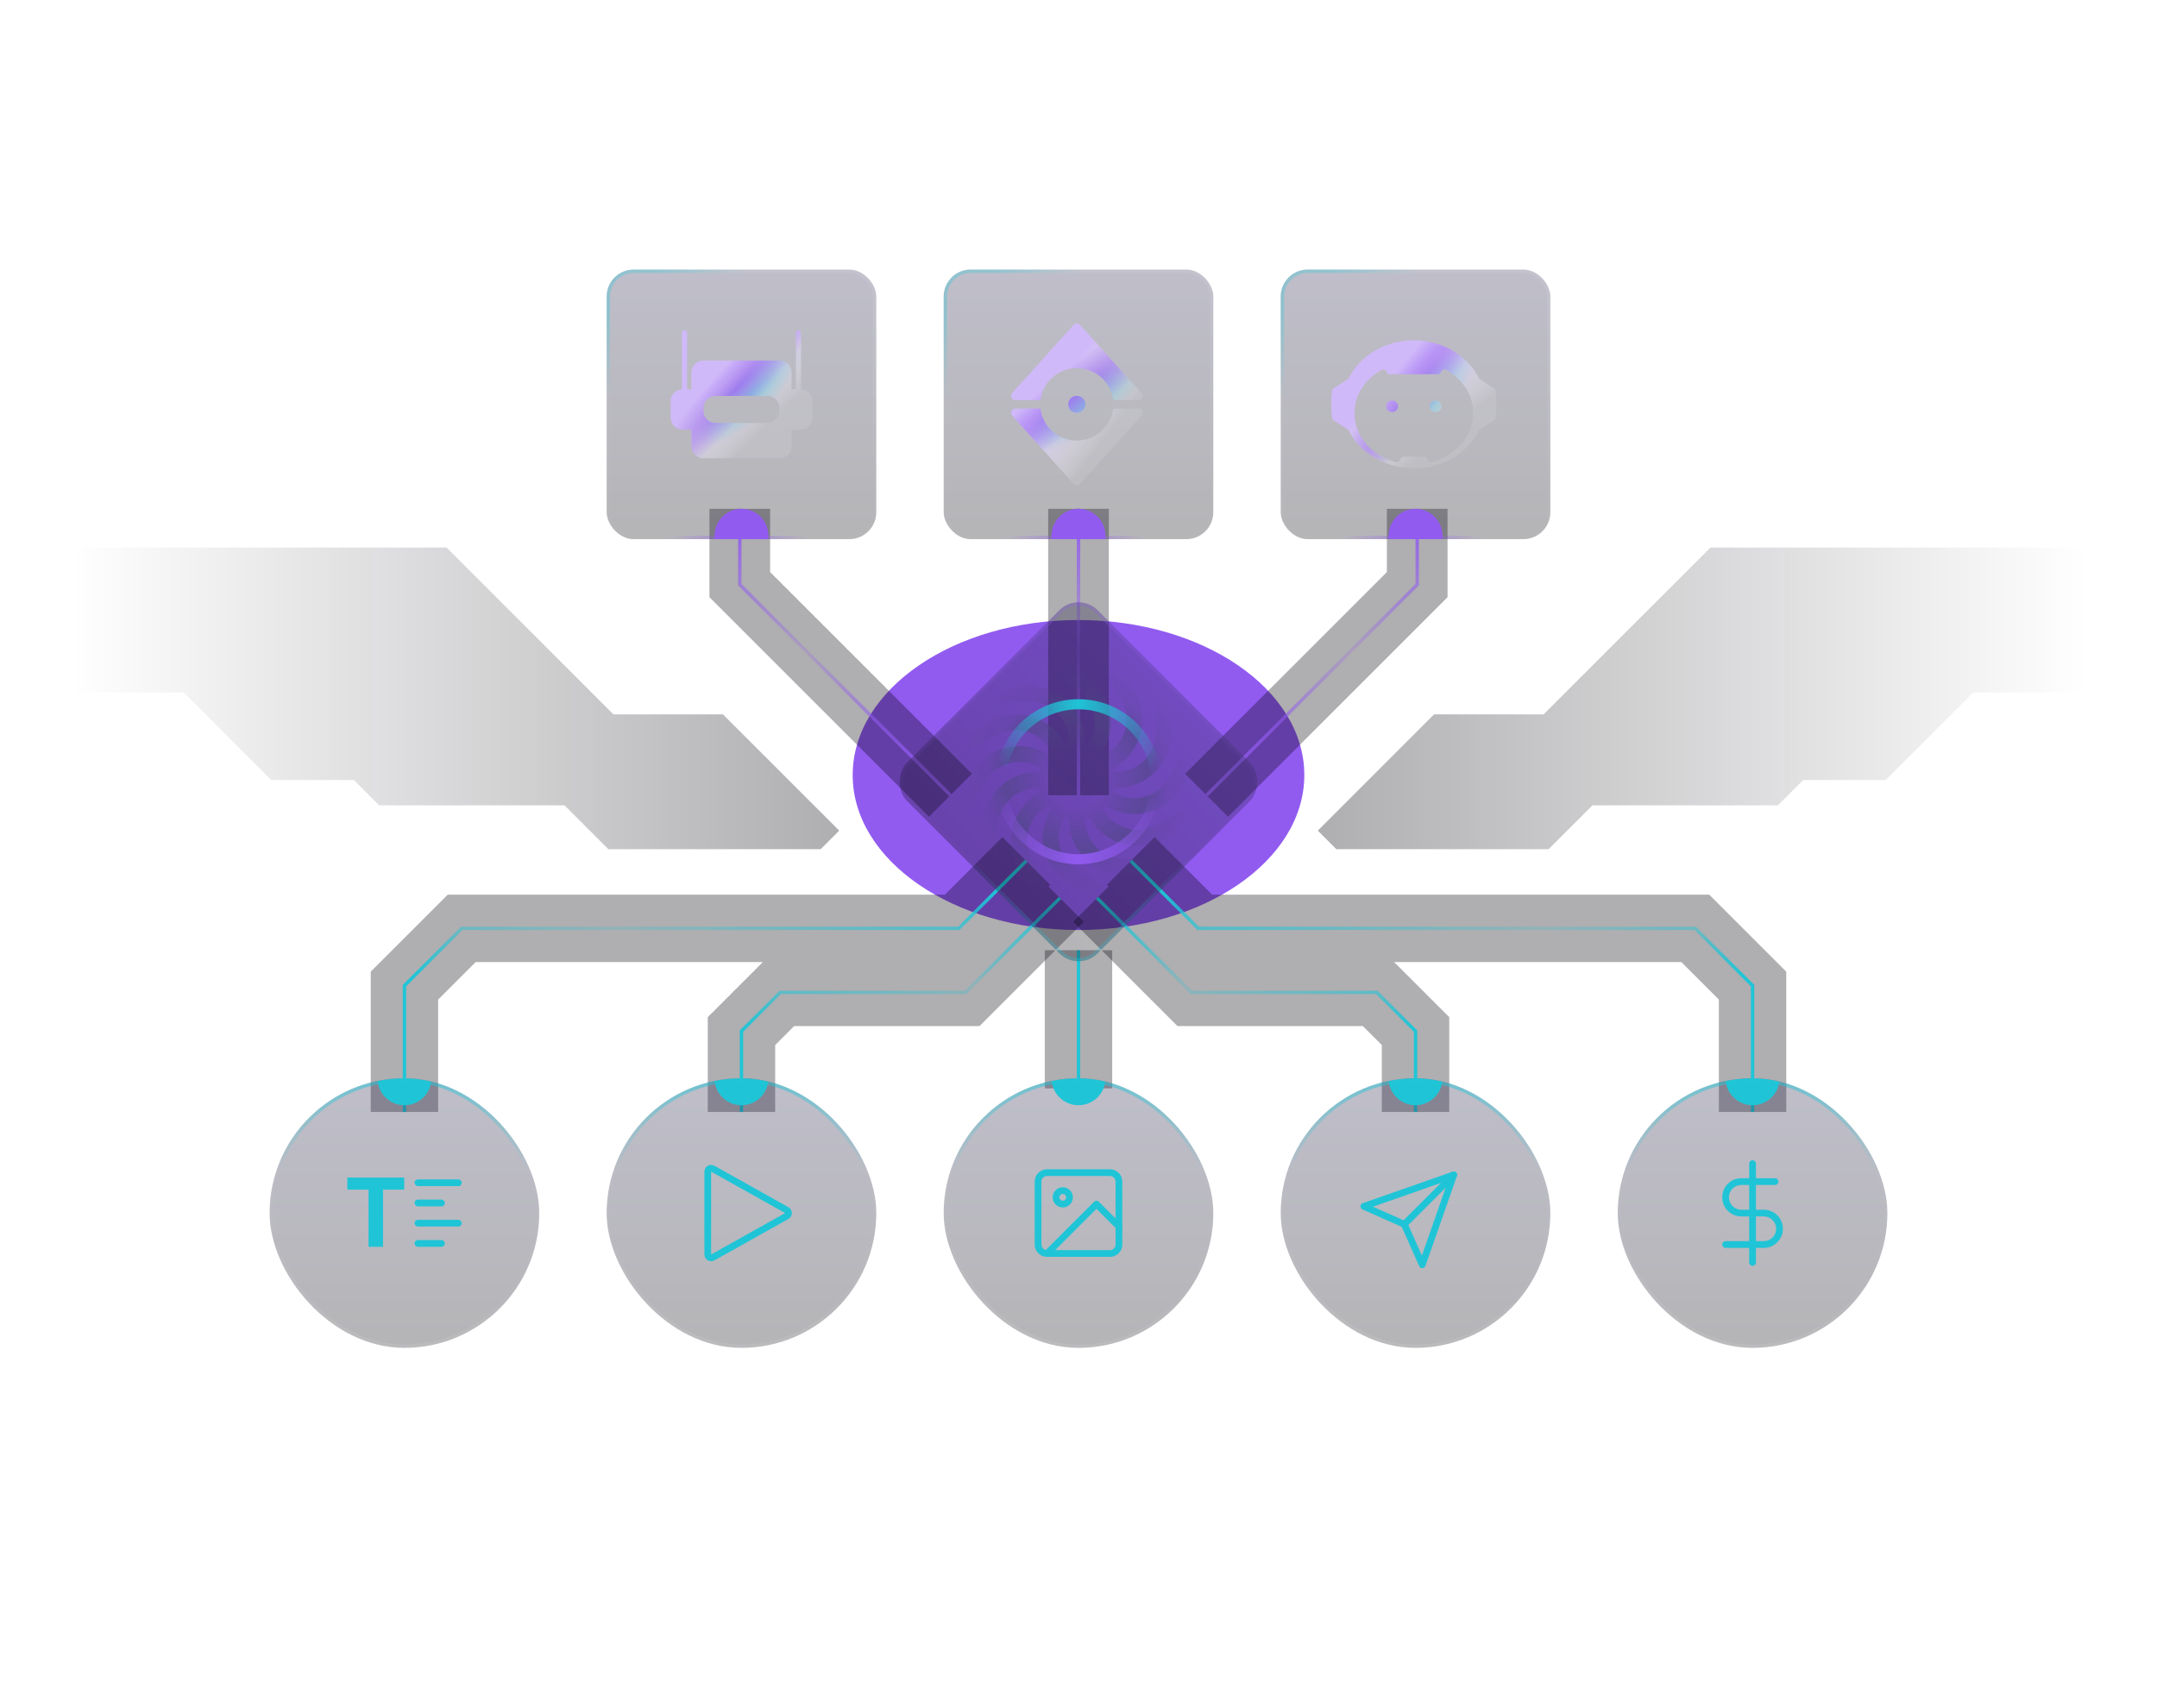 <svg width="640" height="507" viewBox="0 0 640 507" fill="none" xmlns="http://www.w3.org/2000/svg">
<g filter="url(#filter0_f_0_1)">
<ellipse cx="320" cy="230" rx="67" ry="46" fill="#915BF0"/>
</g>
<path d="M320 282V323" stroke="#04030C" stroke-opacity="0.32" stroke-width="20"/>
<path d="M304.499 255.5L284.499 275.5H137L120 292.5V330M314.499 266.5L286.5 294.499H231.5L220 305.999V330" stroke="#04030C" stroke-opacity="0.32" stroke-width="20"/>
<path d="M335.501 255.5L355.501 275.5H503L520 292.5V330M325.501 266.5L353.5 294.499H408.5L420 305.999V330" stroke="#04030C" stroke-opacity="0.32" stroke-width="20"/>
<path d="M219.5 151V173.5L282 236M420.5 151V173.5L358 236M320 151V236" stroke="#04030C" stroke-opacity="0.32" stroke-width="18"/>
<path d="M320 282V323" stroke="#1FC5D6"/>
<path d="M335.501 255.5L355.501 275.5H503L520 292.5V330M325.501 266.5L353.5 294.499H408.5L420 305.999V330" stroke="url(#paint0_linear_0_1)"/>
<path d="M304.499 255.5L284.499 275.5H137L120 292.5V330M314.499 266.5L286.5 294.499H231.5L220 305.999V330" stroke="url(#paint1_linear_0_1)"/>
<path d="M219.5 151V173.5L282 236M420.5 151V173.5L358 236M320 151V236" stroke="url(#paint2_linear_0_1)"/>
<g filter="url(#filter1_b_0_1)">
<g clip-path="url(#clip0_0_1)">
<rect x="180" y="80" width="80" height="80" rx="8" fill="url(#paint3_linear_0_1)" fill-opacity="0.3"/>
<g filter="url(#filter2_f_0_1)">
<circle cx="220" cy="159" r="8" fill="#915BF0"/>
</g>
<path fill-rule="evenodd" clip-rule="evenodd" d="M203.866 98.75C203.866 98.336 203.522 98 203.098 98C202.673 98 202.329 98.336 202.329 98.75V115.509C200.469 115.637 199 117.151 199 119V124C199 125.933 200.605 127.5 202.585 127.5H205.146V132.5C205.146 134.433 206.752 136 208.732 136H231.268C233.248 136 234.854 134.433 234.854 132.5V127.5H237.415C239.395 127.5 241 125.933 241 124V119C241 117.151 239.531 115.637 237.671 115.509V98.75C237.671 98.336 237.327 98 236.902 98C236.478 98 236.134 98.336 236.134 98.75V115.5H234.854V110.5C234.854 108.567 233.248 107 231.268 107H208.732C206.752 107 205.146 108.567 205.146 110.5V115.5H203.866V98.75ZM212.317 117.5C210.337 117.5 208.732 119.067 208.732 121V122C208.732 123.933 210.337 125.5 212.317 125.5H227.683C229.663 125.5 231.268 123.933 231.268 122V121C231.268 119.067 229.663 117.5 227.683 117.5H212.317Z" fill="url(#paint4_linear_0_1)"/>
<path fill-rule="evenodd" clip-rule="evenodd" d="M203.866 98.75C203.866 98.336 203.522 98 203.098 98C202.673 98 202.329 98.336 202.329 98.75V115.509C200.469 115.637 199 117.151 199 119V124C199 125.933 200.605 127.5 202.585 127.5H205.146V132.5C205.146 134.433 206.752 136 208.732 136H231.268C233.248 136 234.854 134.433 234.854 132.5V127.5H237.415C239.395 127.5 241 125.933 241 124V119C241 117.151 239.531 115.637 237.671 115.509V98.75C237.671 98.336 237.327 98 236.902 98C236.478 98 236.134 98.336 236.134 98.75V115.5H234.854V110.5C234.854 108.567 233.248 107 231.268 107H208.732C206.752 107 205.146 108.567 205.146 110.5V115.5H203.866V98.75ZM212.317 117.5C210.337 117.5 208.732 119.067 208.732 121V122C208.732 123.933 210.337 125.5 212.317 125.5H227.683C229.663 125.5 231.268 123.933 231.268 122V121C231.268 119.067 229.663 117.5 227.683 117.5H212.317Z" fill="url(#paint5_radial_0_1)" fill-opacity="0.4"/>
<path fill-rule="evenodd" clip-rule="evenodd" d="M203.866 98.75C203.866 98.336 203.522 98 203.098 98C202.673 98 202.329 98.336 202.329 98.75V115.509C200.469 115.637 199 117.151 199 119V124C199 125.933 200.605 127.5 202.585 127.5H205.146V132.5C205.146 134.433 206.752 136 208.732 136H231.268C233.248 136 234.854 134.433 234.854 132.5V127.5H237.415C239.395 127.5 241 125.933 241 124V119C241 117.151 239.531 115.637 237.671 115.509V98.75C237.671 98.336 237.327 98 236.902 98C236.478 98 236.134 98.336 236.134 98.75V115.5H234.854V110.5C234.854 108.567 233.248 107 231.268 107H208.732C206.752 107 205.146 108.567 205.146 110.5V115.5H203.866V98.75ZM212.317 117.5C210.337 117.5 208.732 119.067 208.732 121V122C208.732 123.933 210.337 125.5 212.317 125.5H227.683C229.663 125.5 231.268 123.933 231.268 122V121C231.268 119.067 229.663 117.5 227.683 117.5H212.317Z" fill="url(#paint6_radial_0_1)" fill-opacity="0.7"/>
</g>
<rect x="180.5" y="80.5" width="79" height="79" rx="7.5" stroke="url(#paint7_linear_0_1)" stroke-opacity="0.08"/>
<rect x="180.5" y="80.5" width="79" height="79" rx="7.5" stroke="url(#paint8_linear_0_1)" stroke-opacity="0.3"/>
<rect x="180.5" y="80.5" width="79" height="79" rx="7.5" stroke="url(#paint9_radial_0_1)" stroke-opacity="0.5"/>
</g>
<g filter="url(#filter3_b_0_1)">
<g clip-path="url(#clip1_0_1)">
<rect x="80" y="320" width="80" height="80" rx="40" fill="url(#paint10_linear_0_1)" fill-opacity="0.3"/>
<g filter="url(#filter4_f_0_1)">
<circle cx="120" cy="320" r="8" fill="#1FC5D6"/>
</g>
<path d="M103.065 353.036V349.455H119.939V353.036H113.649V370H109.355V353.036H103.065Z" fill="#1FC5D6"/>
<rect x="123" y="350" width="14" height="2" rx="1" fill="#1FC5D6"/>
<rect x="123" y="362" width="14" height="2" rx="1" fill="#1FC5D6"/>
<rect x="123" y="356" width="9" height="2" rx="1" fill="#1FC5D6"/>
<rect x="123" y="368" width="9" height="2" rx="1" fill="#1FC5D6"/>
</g>
<rect x="80.5" y="320.5" width="79" height="79" rx="39.5" stroke="url(#paint11_linear_0_1)" stroke-opacity="0.08"/>
<rect x="80.5" y="320.5" width="79" height="79" rx="39.5" stroke="url(#paint12_linear_0_1)" stroke-opacity="0.52"/>
</g>
<g filter="url(#filter5_b_0_1)">
<g clip-path="url(#clip2_0_1)">
<rect x="180" y="320" width="80" height="80" rx="40" fill="url(#paint13_linear_0_1)" fill-opacity="0.3"/>
<g filter="url(#filter6_f_0_1)">
<circle cx="220" cy="320" r="8" fill="#1FC5D6"/>
</g>
<path d="M233.442 359.127L211.489 346.834C210.822 346.46 210 346.942 210 347.706V372.294C210 373.058 210.822 373.54 211.489 373.166L233.442 360.873C234.124 360.491 234.124 359.509 233.442 359.127Z" stroke="#1FC5D6" stroke-width="2"/>
</g>
<rect x="180.5" y="320.5" width="79" height="79" rx="39.5" stroke="url(#paint14_linear_0_1)" stroke-opacity="0.08"/>
<rect x="180.5" y="320.5" width="79" height="79" rx="39.5" stroke="url(#paint15_linear_0_1)" stroke-opacity="0.52"/>
</g>
<g filter="url(#filter7_b_0_1)">
<g clip-path="url(#clip3_0_1)">
<rect x="280" y="320" width="80" height="80" rx="40" fill="url(#paint16_linear_0_1)" fill-opacity="0.3"/>
<g filter="url(#filter8_f_0_1)">
<circle cx="320" cy="320" r="8" fill="#1FC5D6"/>
</g>
<path d="M329.333 348H310.667C309.194 348 308 349.194 308 350.667V369.333C308 370.806 309.194 372 310.667 372H329.333C330.806 372 332 370.806 332 369.333V350.667C332 349.194 330.806 348 329.333 348Z" stroke="#1FC5D6" stroke-width="2" stroke-linecap="round" stroke-linejoin="round"/>
<path d="M315.333 357.333C316.438 357.333 317.333 356.438 317.333 355.333C317.333 354.229 316.438 353.333 315.333 353.333C314.229 353.333 313.333 354.229 313.333 355.333C313.333 356.438 314.229 357.333 315.333 357.333Z" stroke="#1FC5D6" stroke-width="2" stroke-linecap="round" stroke-linejoin="round"/>
<path d="M332 364L325.333 357.333L310.667 372" stroke="#1FC5D6" stroke-width="2" stroke-linecap="round" stroke-linejoin="round"/>
</g>
<rect x="280.5" y="320.5" width="79" height="79" rx="39.5" stroke="url(#paint17_linear_0_1)" stroke-opacity="0.08"/>
<rect x="280.5" y="320.5" width="79" height="79" rx="39.5" stroke="url(#paint18_linear_0_1)" stroke-opacity="0.52"/>
</g>
<g filter="url(#filter9_b_0_1)">
<g clip-path="url(#clip4_0_1)">
<rect x="380" y="320" width="80" height="80" rx="40" fill="url(#paint19_linear_0_1)" fill-opacity="0.3"/>
<g filter="url(#filter10_f_0_1)">
<circle cx="420" cy="320" r="8" fill="#1FC5D6"/>
</g>
<path d="M431.333 348.667L416.667 363.333" stroke="#1FC5D6" stroke-width="2" stroke-linecap="round" stroke-linejoin="round"/>
<path d="M431.333 348.667L422 375.333L416.667 363.333L404.667 358L431.333 348.667Z" stroke="#1FC5D6" stroke-width="2" stroke-linecap="round" stroke-linejoin="round"/>
</g>
<rect x="380.5" y="320.5" width="79" height="79" rx="39.5" stroke="url(#paint20_linear_0_1)" stroke-opacity="0.08"/>
<rect x="380.5" y="320.5" width="79" height="79" rx="39.5" stroke="url(#paint21_linear_0_1)" stroke-opacity="0.52"/>
</g>
<g filter="url(#filter11_b_0_1)">
<g clip-path="url(#clip5_0_1)">
<rect x="480" y="320" width="80" height="80" rx="40" fill="url(#paint22_linear_0_1)" fill-opacity="0.3"/>
<g filter="url(#filter12_f_0_1)">
<circle cx="520" cy="320" r="8" fill="#1FC5D6"/>
</g>
<path d="M520 345.333V374.667" stroke="#1FC5D6" stroke-width="2" stroke-linecap="round" stroke-linejoin="round"/>
<path d="M526.667 350.667H516.667C515.429 350.667 514.242 351.158 513.367 352.034C512.492 352.909 512 354.096 512 355.333C512 356.571 512.492 357.758 513.367 358.633C514.242 359.508 515.429 360 516.667 360H523.333C524.571 360 525.758 360.492 526.633 361.367C527.508 362.242 528 363.429 528 364.667C528 365.904 527.508 367.091 526.633 367.967C525.758 368.842 524.571 369.333 523.333 369.333H512" stroke="#1FC5D6" stroke-width="2" stroke-linecap="round" stroke-linejoin="round"/>
</g>
<rect x="480.5" y="320.5" width="79" height="79" rx="39.5" stroke="url(#paint23_linear_0_1)" stroke-opacity="0.08"/>
<rect x="480.5" y="320.5" width="79" height="79" rx="39.5" stroke="url(#paint24_linear_0_1)" stroke-opacity="0.52"/>
</g>
<g filter="url(#filter13_b_0_1)">
<g clip-path="url(#clip6_0_1)">
<rect x="280" y="80" width="80" height="80" rx="8" fill="url(#paint25_linear_0_1)" fill-opacity="0.3"/>
<g filter="url(#filter14_f_0_1)">
<circle cx="320" cy="159" r="8" fill="#915BF0"/>
</g>
<path d="M318.547 96.422C319.055 95.859 319.945 95.859 320.453 96.422L338.674 116.633C339.408 117.447 338.823 118.737 337.721 118.737H330.28C329.648 113.402 325.062 109.262 319.5 109.262C313.937 109.262 309.351 113.402 308.719 118.737H301.279C300.177 118.737 299.592 117.447 300.326 116.633L318.547 96.422Z" fill="url(#paint26_linear_0_1)"/>
<path d="M318.547 96.422C319.055 95.859 319.945 95.859 320.453 96.422L338.674 116.633C339.408 117.447 338.823 118.737 337.721 118.737H330.28C329.648 113.402 325.062 109.262 319.5 109.262C313.937 109.262 309.351 113.402 308.719 118.737H301.279C300.177 118.737 299.592 117.447 300.326 116.633L318.547 96.422Z" fill="url(#paint27_radial_0_1)" fill-opacity="0.4"/>
<path d="M318.547 96.422C319.055 95.859 319.945 95.859 320.453 96.422L338.674 116.633C339.408 117.447 338.823 118.737 337.721 118.737H330.28C329.648 113.402 325.062 109.262 319.5 109.262C313.937 109.262 309.351 113.402 308.719 118.737H301.279C300.177 118.737 299.592 117.447 300.326 116.633L318.547 96.422Z" fill="url(#paint28_radial_0_1)" fill-opacity="0.7"/>
<path d="M319.5 130.738C313.937 130.738 309.351 126.599 308.719 121.263H301.279C300.177 121.263 299.592 122.553 300.326 123.367L318.547 143.578C319.055 144.141 319.945 144.141 320.453 143.578L338.674 123.367C339.408 122.553 338.823 121.263 337.721 121.263H330.28C329.648 126.599 325.062 130.738 319.5 130.738Z" fill="url(#paint29_linear_0_1)"/>
<path d="M319.5 130.738C313.937 130.738 309.351 126.599 308.719 121.263H301.279C300.177 121.263 299.592 122.553 300.326 123.367L318.547 143.578C319.055 144.141 319.945 144.141 320.453 143.578L338.674 123.367C339.408 122.553 338.823 121.263 337.721 121.263H330.28C329.648 126.599 325.062 130.738 319.5 130.738Z" fill="url(#paint30_radial_0_1)" fill-opacity="0.4"/>
<path d="M319.5 130.738C313.937 130.738 309.351 126.599 308.719 121.263H301.279C300.177 121.263 299.592 122.553 300.326 123.367L318.547 143.578C319.055 144.141 319.945 144.141 320.453 143.578L338.674 123.367C339.408 122.553 338.823 121.263 337.721 121.263H330.28C329.648 126.599 325.062 130.738 319.5 130.738Z" fill="url(#paint31_radial_0_1)" fill-opacity="0.7"/>
<path d="M319.5 122.527C320.91 122.527 322.054 121.396 322.054 120C322.054 118.605 320.91 117.473 319.5 117.473C318.089 117.473 316.946 118.605 316.946 120C316.946 121.396 318.089 122.527 319.5 122.527Z" fill="url(#paint32_linear_0_1)"/>
<path d="M319.5 122.527C320.91 122.527 322.054 121.396 322.054 120C322.054 118.605 320.91 117.473 319.5 117.473C318.089 117.473 316.946 118.605 316.946 120C316.946 121.396 318.089 122.527 319.5 122.527Z" fill="url(#paint33_radial_0_1)" fill-opacity="0.4"/>
<path d="M319.5 122.527C320.91 122.527 322.054 121.396 322.054 120C322.054 118.605 320.91 117.473 319.5 117.473C318.089 117.473 316.946 118.605 316.946 120C316.946 121.396 318.089 122.527 319.5 122.527Z" fill="url(#paint34_radial_0_1)" fill-opacity="0.7"/>
</g>
<rect x="280.5" y="80.5" width="79" height="79" rx="7.5" stroke="url(#paint35_linear_0_1)" stroke-opacity="0.08"/>
<rect x="280.5" y="80.5" width="79" height="79" rx="7.5" stroke="url(#paint36_linear_0_1)" stroke-opacity="0.3"/>
<rect x="280.5" y="80.5" width="79" height="79" rx="7.5" stroke="url(#paint37_radial_0_1)" stroke-opacity="0.5"/>
</g>
<g filter="url(#filter15_b_0_1)">
<g clip-path="url(#clip7_0_1)">
<rect x="320" y="175.431" width="80" height="80" rx="8" transform="rotate(45 320 175.431)" fill="url(#paint38_linear_0_1)" fill-opacity="0.3"/>
<path d="M308.907 198.382C307.785 197.733 307.4 196.297 308.048 195.174C308.696 194.051 310.132 193.667 311.255 194.315L321.341 200.138C329.202 204.676 331.895 214.728 327.356 222.588C326.961 223.273 327.727 224.039 328.411 223.644C334.026 220.402 335.95 213.223 332.708 207.608L326.885 197.523C326.237 196.4 326.622 194.964 327.745 194.315C328.868 193.667 330.303 194.052 330.952 195.175L336.775 205.26C341.313 213.121 338.62 223.172 330.759 227.711C330.075 228.106 330.355 229.152 331.146 229.152C337.629 229.152 342.885 223.896 342.885 217.413L342.885 205.767C342.885 204.471 343.936 203.419 345.233 203.419C346.53 203.419 347.581 204.471 347.581 205.767L347.581 217.413C347.581 226.49 340.222 233.848 331.146 233.848C330.355 233.848 330.075 234.894 330.759 235.29C336.374 238.531 343.554 236.607 346.795 230.993L352.618 220.907C353.267 219.784 354.703 219.4 355.826 220.048C356.948 220.696 357.333 222.132 356.685 223.255L350.862 233.341C346.324 241.201 336.272 243.895 328.411 239.356C327.727 238.961 326.961 239.727 327.356 240.412C330.598 246.026 337.778 247.95 343.392 244.708L353.478 238.886C354.601 238.237 356.037 238.622 356.685 239.745C357.333 240.868 356.949 242.304 355.826 242.952L345.74 248.775C337.879 253.313 327.828 250.62 323.29 242.759C322.895 242.075 321.848 242.355 321.848 243.146C321.848 249.629 327.104 254.885 333.588 254.885H345.233C346.53 254.885 347.581 255.936 347.581 257.233C347.581 258.529 346.53 259.58 345.233 259.58H333.588C324.511 259.58 317.153 252.222 317.153 243.146C317.153 242.355 316.106 242.074 315.711 242.759C312.469 248.374 314.393 255.554 320.008 258.795L330.093 264.618C331.216 265.266 331.601 266.702 330.952 267.825C330.304 268.948 328.868 269.333 327.745 268.685L317.66 262.862C309.799 258.323 307.106 248.272 311.644 240.411C312.039 239.727 311.273 238.961 310.588 239.356C304.973 242.598 303.049 249.778 306.291 255.392L312.114 265.478C312.762 266.601 312.378 268.037 311.255 268.685C310.132 269.333 308.696 268.949 308.047 267.826L302.225 257.74C297.686 249.88 300.379 239.828 308.24 235.29C308.925 234.895 308.645 233.848 307.854 233.848C301.371 233.848 296.115 239.104 296.115 245.587V257.233C296.115 258.529 295.064 259.581 293.767 259.581C292.471 259.581 291.419 258.529 291.419 257.233V245.587C291.419 236.51 298.778 229.152 307.854 229.152C308.645 229.152 308.925 228.106 308.241 227.71C302.626 224.469 295.446 226.393 292.204 232.007L286.382 242.093C285.733 243.216 284.297 243.6 283.174 242.952C282.051 242.304 281.667 240.868 282.315 239.745L288.138 229.659C292.676 221.799 302.728 219.106 310.588 223.644C311.273 224.039 312.039 223.273 311.644 222.589C308.402 216.974 301.223 215.05 295.608 218.292L285.522 224.115C284.399 224.763 282.963 224.378 282.315 223.255C281.667 222.132 282.052 220.696 283.174 220.048L293.26 214.225C301.121 209.687 311.172 212.38 315.711 220.241C316.106 220.925 317.153 220.645 317.153 219.854C317.153 213.371 311.897 208.115 305.413 208.115H293.768C292.471 208.115 291.42 207.064 291.42 205.767C291.42 204.47 292.471 203.419 293.768 203.419L305.413 203.419C314.49 203.419 321.848 210.777 321.848 219.854C321.848 220.645 322.895 220.925 323.29 220.24C326.532 214.626 324.608 207.446 318.993 204.204L308.907 198.382Z" fill="url(#paint39_radial_0_1)" fill-opacity="0.6"/>
<g style="mix-blend-mode:plus-lighter" filter="url(#filter16_f_0_1)">
<ellipse cx="320" cy="232" rx="23" ry="23" transform="rotate(-180 320 232)" stroke="url(#paint40_radial_0_1)" stroke-width="3"/>
</g>
<g style="mix-blend-mode:plus-lighter" filter="url(#filter17_f_0_1)">
<ellipse cx="320" cy="232" rx="23" ry="23" stroke="url(#paint41_radial_0_1)" stroke-width="3"/>
</g>
</g>
<rect x="320" y="176.139" width="79" height="79" rx="7.5" transform="rotate(45 320 176.139)" stroke="url(#paint42_linear_0_1)" stroke-opacity="0.25"/>
<rect x="320" y="176.139" width="79" height="79" rx="7.5" transform="rotate(45 320 176.139)" stroke="url(#paint43_linear_0_1)" stroke-opacity="0.3"/>
</g>
<g filter="url(#filter18_b_0_1)">
<g clip-path="url(#clip8_0_1)">
<rect x="380" y="80" width="80" height="80" rx="8" fill="url(#paint44_linear_0_1)" fill-opacity="0.3"/>
<g filter="url(#filter19_f_0_1)">
<circle cx="420" cy="159" r="8" fill="#915BF0"/>
</g>
<path fill-rule="evenodd" clip-rule="evenodd" d="M419.5 139C428.189 139 435.655 134.298 438.913 127.574L443.275 124.766C443.574 124.574 443.767 124.259 443.8 123.911L443.824 123.66C444.066 121.13 444.058 118.583 443.8 116.054C443.767 115.728 443.585 115.433 443.305 115.253L438.913 112.426C435.655 105.702 428.189 101 419.5 101C410.811 101 403.345 105.702 400.087 112.426L395.695 115.253C395.415 115.433 395.233 115.728 395.2 116.054C394.942 118.583 394.934 121.13 395.176 123.66L395.2 123.911C395.233 124.259 395.426 124.574 395.725 124.766L400.087 127.574C403.345 134.298 410.811 139 419.5 139ZM410.04 109.712C410.438 109.493 410.936 109.631 411.178 110.009L411.599 110.67C411.761 110.922 412.043 111.076 412.347 111.076H426.653C426.957 111.076 427.24 110.922 427.401 110.67L427.822 110.009C428.064 109.631 428.562 109.493 428.96 109.712C433.874 112.42 437.135 117.176 437.135 122.591C437.135 129.429 431.935 135.217 424.769 137.156C424.403 137.255 424.018 137.099 423.817 136.784L423.286 135.951C423.125 135.699 422.842 135.545 422.538 135.545H416.462C416.158 135.545 415.875 135.699 415.714 135.951L415.183 136.784C414.982 137.099 414.597 137.255 414.231 137.156C407.065 135.217 401.866 129.429 401.866 122.591C401.866 117.176 405.126 112.42 410.04 109.712Z" fill="url(#paint45_linear_0_1)"/>
<path fill-rule="evenodd" clip-rule="evenodd" d="M419.5 139C428.189 139 435.655 134.298 438.913 127.574L443.275 124.766C443.574 124.574 443.767 124.259 443.8 123.911L443.824 123.66C444.066 121.13 444.058 118.583 443.8 116.054C443.767 115.728 443.585 115.433 443.305 115.253L438.913 112.426C435.655 105.702 428.189 101 419.5 101C410.811 101 403.345 105.702 400.087 112.426L395.695 115.253C395.415 115.433 395.233 115.728 395.2 116.054C394.942 118.583 394.934 121.13 395.176 123.66L395.2 123.911C395.233 124.259 395.426 124.574 395.725 124.766L400.087 127.574C403.345 134.298 410.811 139 419.5 139ZM410.04 109.712C410.438 109.493 410.936 109.631 411.178 110.009L411.599 110.67C411.761 110.922 412.043 111.076 412.347 111.076H426.653C426.957 111.076 427.24 110.922 427.401 110.67L427.822 110.009C428.064 109.631 428.562 109.493 428.96 109.712C433.874 112.42 437.135 117.176 437.135 122.591C437.135 129.429 431.935 135.217 424.769 137.156C424.403 137.255 424.018 137.099 423.817 136.784L423.286 135.951C423.125 135.699 422.842 135.545 422.538 135.545H416.462C416.158 135.545 415.875 135.699 415.714 135.951L415.183 136.784C414.982 137.099 414.597 137.255 414.231 137.156C407.065 135.217 401.866 129.429 401.866 122.591C401.866 117.176 405.126 112.42 410.04 109.712Z" fill="url(#paint46_radial_0_1)" fill-opacity="0.4"/>
<path fill-rule="evenodd" clip-rule="evenodd" d="M419.5 139C428.189 139 435.655 134.298 438.913 127.574L443.275 124.766C443.574 124.574 443.767 124.259 443.8 123.911L443.824 123.66C444.066 121.13 444.058 118.583 443.8 116.054C443.767 115.728 443.585 115.433 443.305 115.253L438.913 112.426C435.655 105.702 428.189 101 419.5 101C410.811 101 403.345 105.702 400.087 112.426L395.695 115.253C395.415 115.433 395.233 115.728 395.2 116.054C394.942 118.583 394.934 121.13 395.176 123.66L395.2 123.911C395.233 124.259 395.426 124.574 395.725 124.766L400.087 127.574C403.345 134.298 410.811 139 419.5 139ZM410.04 109.712C410.438 109.493 410.936 109.631 411.178 110.009L411.599 110.67C411.761 110.922 412.043 111.076 412.347 111.076H426.653C426.957 111.076 427.24 110.922 427.401 110.67L427.822 110.009C428.064 109.631 428.562 109.493 428.96 109.712C433.874 112.42 437.135 117.176 437.135 122.591C437.135 129.429 431.935 135.217 424.769 137.156C424.403 137.255 424.018 137.099 423.817 136.784L423.286 135.951C423.125 135.699 422.842 135.545 422.538 135.545H416.462C416.158 135.545 415.875 135.699 415.714 135.951L415.183 136.784C414.982 137.099 414.597 137.255 414.231 137.156C407.065 135.217 401.866 129.429 401.866 122.591C401.866 117.176 405.126 112.42 410.04 109.712Z" fill="url(#paint47_radial_0_1)" fill-opacity="0.7"/>
<path d="M414.798 120.576C414.798 121.53 414.008 122.303 413.034 122.303C412.06 122.303 411.271 121.53 411.271 120.576C411.271 119.622 412.06 118.849 413.034 118.849C414.008 118.849 414.798 119.622 414.798 120.576Z" fill="url(#paint48_linear_0_1)"/>
<path d="M414.798 120.576C414.798 121.53 414.008 122.303 413.034 122.303C412.06 122.303 411.271 121.53 411.271 120.576C411.271 119.622 412.06 118.849 413.034 118.849C414.008 118.849 414.798 119.622 414.798 120.576Z" fill="url(#paint49_radial_0_1)" fill-opacity="0.4"/>
<path d="M414.798 120.576C414.798 121.53 414.008 122.303 413.034 122.303C412.06 122.303 411.271 121.53 411.271 120.576C411.271 119.622 412.06 118.849 413.034 118.849C414.008 118.849 414.798 119.622 414.798 120.576Z" fill="url(#paint50_radial_0_1)" fill-opacity="0.7"/>
<path d="M427.729 120.576C427.729 121.53 426.94 122.303 425.966 122.303C424.992 122.303 424.203 121.53 424.203 120.576C424.203 119.622 424.992 118.849 425.966 118.849C426.94 118.849 427.729 119.622 427.729 120.576Z" fill="url(#paint51_linear_0_1)"/>
<path d="M427.729 120.576C427.729 121.53 426.94 122.303 425.966 122.303C424.992 122.303 424.203 121.53 424.203 120.576C424.203 119.622 424.992 118.849 425.966 118.849C426.94 118.849 427.729 119.622 427.729 120.576Z" fill="url(#paint52_radial_0_1)" fill-opacity="0.4"/>
<path d="M427.729 120.576C427.729 121.53 426.94 122.303 425.966 122.303C424.992 122.303 424.203 121.53 424.203 120.576C424.203 119.622 424.992 118.849 425.966 118.849C426.94 118.849 427.729 119.622 427.729 120.576Z" fill="url(#paint53_radial_0_1)" fill-opacity="0.7"/>
</g>
<rect x="380.5" y="80.5" width="79" height="79" rx="7.5" stroke="url(#paint54_linear_0_1)" stroke-opacity="0.08"/>
<rect x="380.5" y="80.5" width="79" height="79" rx="7.5" stroke="url(#paint55_linear_0_1)" stroke-opacity="0.3"/>
<rect x="380.5" y="80.5" width="79" height="79" rx="7.5" stroke="url(#paint56_radial_0_1)" stroke-opacity="0.5"/>
</g>
<path d="M396.5 252H425.5H459.5L472.5 239H527.5L535 231.5H559.5L585.5 205.5H658V162.5H507.5L458 212H425.5L391 246.5L396.5 252Z" fill="url(#paint57_linear_0_1)" fill-opacity="0.32"/>
<path d="M243.5 252H214.5H180.5L167.5 239H112.5L105 231.5H80.5L54.5 205.5H-18V162.5H132.5L182 212H214.5L249 246.5L243.5 252Z" fill="url(#paint58_linear_0_1)" fill-opacity="0.32"/>
<defs>
<filter id="filter0_f_0_1" x="22.9" y="-46.1" width="594.2" height="552.2" filterUnits="userSpaceOnUse" color-interpolation-filters="sRGB">
<feFlood flood-opacity="0" result="BackgroundImageFix"/>
<feBlend mode="normal" in="SourceGraphic" in2="BackgroundImageFix" result="shape"/>
<feGaussianBlur stdDeviation="115.05" result="effect1_foregroundBlur_0_1"/>
</filter>
<filter id="filter1_b_0_1" x="174" y="74" width="92" height="92" filterUnits="userSpaceOnUse" color-interpolation-filters="sRGB">
<feFlood flood-opacity="0" result="BackgroundImageFix"/>
<feGaussianBlur in="BackgroundImageFix" stdDeviation="3"/>
<feComposite in2="SourceAlpha" operator="in" result="effect1_backgroundBlur_0_1"/>
<feBlend mode="normal" in="SourceGraphic" in2="effect1_backgroundBlur_0_1" result="shape"/>
</filter>
<filter id="filter2_f_0_1" x="184.1" y="123.1" width="71.8" height="71.8" filterUnits="userSpaceOnUse" color-interpolation-filters="sRGB">
<feFlood flood-opacity="0" result="BackgroundImageFix"/>
<feBlend mode="normal" in="SourceGraphic" in2="BackgroundImageFix" result="shape"/>
<feGaussianBlur stdDeviation="13.95" result="effect1_foregroundBlur_0_1"/>
</filter>
<filter id="filter3_b_0_1" x="58.3" y="298.3" width="123.4" height="123.4" filterUnits="userSpaceOnUse" color-interpolation-filters="sRGB">
<feFlood flood-opacity="0" result="BackgroundImageFix"/>
<feGaussianBlur in="BackgroundImageFix" stdDeviation="10.85"/>
<feComposite in2="SourceAlpha" operator="in" result="effect1_backgroundBlur_0_1"/>
<feBlend mode="normal" in="SourceGraphic" in2="effect1_backgroundBlur_0_1" result="shape"/>
</filter>
<filter id="filter4_f_0_1" x="84.1" y="284.1" width="71.8" height="71.8" filterUnits="userSpaceOnUse" color-interpolation-filters="sRGB">
<feFlood flood-opacity="0" result="BackgroundImageFix"/>
<feBlend mode="normal" in="SourceGraphic" in2="BackgroundImageFix" result="shape"/>
<feGaussianBlur stdDeviation="13.95" result="effect1_foregroundBlur_0_1"/>
</filter>
<filter id="filter5_b_0_1" x="158.3" y="298.3" width="123.4" height="123.4" filterUnits="userSpaceOnUse" color-interpolation-filters="sRGB">
<feFlood flood-opacity="0" result="BackgroundImageFix"/>
<feGaussianBlur in="BackgroundImageFix" stdDeviation="10.85"/>
<feComposite in2="SourceAlpha" operator="in" result="effect1_backgroundBlur_0_1"/>
<feBlend mode="normal" in="SourceGraphic" in2="effect1_backgroundBlur_0_1" result="shape"/>
</filter>
<filter id="filter6_f_0_1" x="184.1" y="284.1" width="71.8" height="71.8" filterUnits="userSpaceOnUse" color-interpolation-filters="sRGB">
<feFlood flood-opacity="0" result="BackgroundImageFix"/>
<feBlend mode="normal" in="SourceGraphic" in2="BackgroundImageFix" result="shape"/>
<feGaussianBlur stdDeviation="13.95" result="effect1_foregroundBlur_0_1"/>
</filter>
<filter id="filter7_b_0_1" x="258.3" y="298.3" width="123.4" height="123.4" filterUnits="userSpaceOnUse" color-interpolation-filters="sRGB">
<feFlood flood-opacity="0" result="BackgroundImageFix"/>
<feGaussianBlur in="BackgroundImageFix" stdDeviation="10.85"/>
<feComposite in2="SourceAlpha" operator="in" result="effect1_backgroundBlur_0_1"/>
<feBlend mode="normal" in="SourceGraphic" in2="effect1_backgroundBlur_0_1" result="shape"/>
</filter>
<filter id="filter8_f_0_1" x="284.1" y="284.1" width="71.8" height="71.8" filterUnits="userSpaceOnUse" color-interpolation-filters="sRGB">
<feFlood flood-opacity="0" result="BackgroundImageFix"/>
<feBlend mode="normal" in="SourceGraphic" in2="BackgroundImageFix" result="shape"/>
<feGaussianBlur stdDeviation="13.95" result="effect1_foregroundBlur_0_1"/>
</filter>
<filter id="filter9_b_0_1" x="358.3" y="298.3" width="123.4" height="123.4" filterUnits="userSpaceOnUse" color-interpolation-filters="sRGB">
<feFlood flood-opacity="0" result="BackgroundImageFix"/>
<feGaussianBlur in="BackgroundImageFix" stdDeviation="10.85"/>
<feComposite in2="SourceAlpha" operator="in" result="effect1_backgroundBlur_0_1"/>
<feBlend mode="normal" in="SourceGraphic" in2="effect1_backgroundBlur_0_1" result="shape"/>
</filter>
<filter id="filter10_f_0_1" x="384.1" y="284.1" width="71.8" height="71.8" filterUnits="userSpaceOnUse" color-interpolation-filters="sRGB">
<feFlood flood-opacity="0" result="BackgroundImageFix"/>
<feBlend mode="normal" in="SourceGraphic" in2="BackgroundImageFix" result="shape"/>
<feGaussianBlur stdDeviation="13.95" result="effect1_foregroundBlur_0_1"/>
</filter>
<filter id="filter11_b_0_1" x="458.3" y="298.3" width="123.4" height="123.4" filterUnits="userSpaceOnUse" color-interpolation-filters="sRGB">
<feFlood flood-opacity="0" result="BackgroundImageFix"/>
<feGaussianBlur in="BackgroundImageFix" stdDeviation="10.85"/>
<feComposite in2="SourceAlpha" operator="in" result="effect1_backgroundBlur_0_1"/>
<feBlend mode="normal" in="SourceGraphic" in2="effect1_backgroundBlur_0_1" result="shape"/>
</filter>
<filter id="filter12_f_0_1" x="484.1" y="284.1" width="71.8" height="71.8" filterUnits="userSpaceOnUse" color-interpolation-filters="sRGB">
<feFlood flood-opacity="0" result="BackgroundImageFix"/>
<feBlend mode="normal" in="SourceGraphic" in2="BackgroundImageFix" result="shape"/>
<feGaussianBlur stdDeviation="13.95" result="effect1_foregroundBlur_0_1"/>
</filter>
<filter id="filter13_b_0_1" x="274" y="74" width="92" height="92" filterUnits="userSpaceOnUse" color-interpolation-filters="sRGB">
<feFlood flood-opacity="0" result="BackgroundImageFix"/>
<feGaussianBlur in="BackgroundImageFix" stdDeviation="3"/>
<feComposite in2="SourceAlpha" operator="in" result="effect1_backgroundBlur_0_1"/>
<feBlend mode="normal" in="SourceGraphic" in2="effect1_backgroundBlur_0_1" result="shape"/>
</filter>
<filter id="filter14_f_0_1" x="284.1" y="123.1" width="71.8" height="71.8" filterUnits="userSpaceOnUse" color-interpolation-filters="sRGB">
<feFlood flood-opacity="0" result="BackgroundImageFix"/>
<feBlend mode="normal" in="SourceGraphic" in2="BackgroundImageFix" result="shape"/>
<feGaussianBlur stdDeviation="13.95" result="effect1_foregroundBlur_0_1"/>
</filter>
<filter id="filter15_b_0_1" x="241.732" y="153.731" width="156.537" height="156.537" filterUnits="userSpaceOnUse" color-interpolation-filters="sRGB">
<feFlood flood-opacity="0" result="BackgroundImageFix"/>
<feGaussianBlur in="BackgroundImageFix" stdDeviation="10.85"/>
<feComposite in2="SourceAlpha" operator="in" result="effect1_backgroundBlur_0_1"/>
<feBlend mode="normal" in="SourceGraphic" in2="effect1_backgroundBlur_0_1" result="shape"/>
</filter>
<filter id="filter16_f_0_1" x="288.9" y="200.9" width="62.2" height="62.2" filterUnits="userSpaceOnUse" color-interpolation-filters="sRGB">
<feFlood flood-opacity="0" result="BackgroundImageFix"/>
<feBlend mode="normal" in="SourceGraphic" in2="BackgroundImageFix" result="shape"/>
<feGaussianBlur stdDeviation="3.3" result="effect1_foregroundBlur_0_1"/>
</filter>
<filter id="filter17_f_0_1" x="288.9" y="200.9" width="62.2" height="62.2" filterUnits="userSpaceOnUse" color-interpolation-filters="sRGB">
<feFlood flood-opacity="0" result="BackgroundImageFix"/>
<feBlend mode="normal" in="SourceGraphic" in2="BackgroundImageFix" result="shape"/>
<feGaussianBlur stdDeviation="3.3" result="effect1_foregroundBlur_0_1"/>
</filter>
<filter id="filter18_b_0_1" x="374" y="74" width="92" height="92" filterUnits="userSpaceOnUse" color-interpolation-filters="sRGB">
<feFlood flood-opacity="0" result="BackgroundImageFix"/>
<feGaussianBlur in="BackgroundImageFix" stdDeviation="3"/>
<feComposite in2="SourceAlpha" operator="in" result="effect1_backgroundBlur_0_1"/>
<feBlend mode="normal" in="SourceGraphic" in2="effect1_backgroundBlur_0_1" result="shape"/>
</filter>
<filter id="filter19_f_0_1" x="384.1" y="123.1" width="71.8" height="71.8" filterUnits="userSpaceOnUse" color-interpolation-filters="sRGB">
<feFlood flood-opacity="0" result="BackgroundImageFix"/>
<feBlend mode="normal" in="SourceGraphic" in2="BackgroundImageFix" result="shape"/>
<feGaussianBlur stdDeviation="13.95" result="effect1_foregroundBlur_0_1"/>
</filter>
<linearGradient id="paint0_linear_0_1" x1="373.5" y1="330" x2="360.5" y2="250.5" gradientUnits="userSpaceOnUse">
<stop offset="0.209" stop-color="#1FC5D6"/>
<stop offset="0.5" stop-color="#1FC5D6" stop-opacity="0.2"/>
<stop offset="0.863" stop-color="#1FC5D6"/>
</linearGradient>
<linearGradient id="paint1_linear_0_1" x1="266.5" y1="330" x2="279.5" y2="250.5" gradientUnits="userSpaceOnUse">
<stop offset="0.209" stop-color="#1FC5D6"/>
<stop offset="0.5" stop-color="#1FC5D6" stop-opacity="0.2"/>
<stop offset="0.863" stop-color="#1FC5D6"/>
</linearGradient>
<linearGradient id="paint2_linear_0_1" x1="320" y1="151" x2="320" y2="236" gradientUnits="userSpaceOnUse">
<stop stop-color="#915BF0"/>
<stop offset="0.5" stop-color="#915BF0" stop-opacity="0.2"/>
<stop offset="1" stop-color="#915BF0"/>
</linearGradient>
<linearGradient id="paint3_linear_0_1" x1="220" y1="80" x2="220" y2="160" gradientUnits="userSpaceOnUse">
<stop stop-color="#2A274E"/>
<stop offset="1" stop-color="#090911"/>
</linearGradient>
<linearGradient id="paint4_linear_0_1" x1="213.921" y1="112.5" x2="227.693" y2="126.453" gradientUnits="userSpaceOnUse">
<stop stop-color="#D0B9F9"/>
<stop offset="1" stop-color="white" stop-opacity="0.1"/>
</linearGradient>
<radialGradient id="paint5_radial_0_1" cx="0" cy="0" r="1" gradientUnits="userSpaceOnUse" gradientTransform="translate(222.625 117.091) rotate(44.626) scale(23.23 73.555)">
<stop stop-color="#1FC5D6"/>
<stop offset="0.28" stop-color="#1FC5D6" stop-opacity="0"/>
</radialGradient>
<radialGradient id="paint6_radial_0_1" cx="0" cy="0" r="1" gradientUnits="userSpaceOnUse" gradientTransform="translate(218.342 115.5) rotate(42.138) scale(11.179 69.199)">
<stop stop-color="#915BF0"/>
<stop offset="0.631" stop-color="#915BF0" stop-opacity="0"/>
</radialGradient>
<linearGradient id="paint7_linear_0_1" x1="233.474" y1="84.759" x2="219.082" y2="131.996" gradientUnits="userSpaceOnUse">
<stop stop-color="white"/>
<stop offset="1" stop-color="white" stop-opacity="0.1"/>
</linearGradient>
<linearGradient id="paint8_linear_0_1" x1="184.379" y1="90.161" x2="204.847" y2="112.915" gradientUnits="userSpaceOnUse">
<stop stop-color="#1FC5D6"/>
<stop offset="0.575" stop-color="#1FC5D6" stop-opacity="0"/>
</linearGradient>
<radialGradient id="paint9_radial_0_1" cx="0" cy="0" r="1" gradientUnits="userSpaceOnUse" gradientTransform="translate(219 159) rotate(-90) scale(21)">
<stop stop-color="#915BF0"/>
<stop offset="1" stop-color="#915BF0" stop-opacity="0"/>
</radialGradient>
<linearGradient id="paint10_linear_0_1" x1="120" y1="320" x2="120" y2="400" gradientUnits="userSpaceOnUse">
<stop stop-color="#2A274E"/>
<stop offset="1" stop-color="#090911"/>
</linearGradient>
<linearGradient id="paint11_linear_0_1" x1="120" y1="400" x2="124.397" y2="373.736" gradientUnits="userSpaceOnUse">
<stop stop-color="white"/>
<stop offset="1" stop-color="white" stop-opacity="0.1"/>
</linearGradient>
<linearGradient id="paint12_linear_0_1" x1="120" y1="320" x2="120" y2="367.5" gradientUnits="userSpaceOnUse">
<stop stop-color="#1FC5D6"/>
<stop offset="0.575" stop-color="#1FC5D6" stop-opacity="0"/>
</linearGradient>
<linearGradient id="paint13_linear_0_1" x1="220" y1="320" x2="220" y2="400" gradientUnits="userSpaceOnUse">
<stop stop-color="#2A274E"/>
<stop offset="1" stop-color="#090911"/>
</linearGradient>
<linearGradient id="paint14_linear_0_1" x1="220" y1="400" x2="224.397" y2="373.736" gradientUnits="userSpaceOnUse">
<stop stop-color="white"/>
<stop offset="1" stop-color="white" stop-opacity="0.1"/>
</linearGradient>
<linearGradient id="paint15_linear_0_1" x1="220" y1="320" x2="220" y2="367.5" gradientUnits="userSpaceOnUse">
<stop stop-color="#1FC5D6"/>
<stop offset="0.575" stop-color="#1FC5D6" stop-opacity="0"/>
</linearGradient>
<linearGradient id="paint16_linear_0_1" x1="320" y1="320" x2="320" y2="400" gradientUnits="userSpaceOnUse">
<stop stop-color="#2A274E"/>
<stop offset="1" stop-color="#090911"/>
</linearGradient>
<linearGradient id="paint17_linear_0_1" x1="320" y1="400" x2="324.397" y2="373.736" gradientUnits="userSpaceOnUse">
<stop stop-color="white"/>
<stop offset="1" stop-color="white" stop-opacity="0.1"/>
</linearGradient>
<linearGradient id="paint18_linear_0_1" x1="320" y1="320" x2="320" y2="367.5" gradientUnits="userSpaceOnUse">
<stop stop-color="#1FC5D6"/>
<stop offset="0.575" stop-color="#1FC5D6" stop-opacity="0"/>
</linearGradient>
<linearGradient id="paint19_linear_0_1" x1="420" y1="320" x2="420" y2="400" gradientUnits="userSpaceOnUse">
<stop stop-color="#2A274E"/>
<stop offset="1" stop-color="#090911"/>
</linearGradient>
<linearGradient id="paint20_linear_0_1" x1="420" y1="400" x2="424.397" y2="373.736" gradientUnits="userSpaceOnUse">
<stop stop-color="white"/>
<stop offset="1" stop-color="white" stop-opacity="0.1"/>
</linearGradient>
<linearGradient id="paint21_linear_0_1" x1="420" y1="320" x2="420" y2="367.5" gradientUnits="userSpaceOnUse">
<stop stop-color="#1FC5D6"/>
<stop offset="0.575" stop-color="#1FC5D6" stop-opacity="0"/>
</linearGradient>
<linearGradient id="paint22_linear_0_1" x1="520" y1="320" x2="520" y2="400" gradientUnits="userSpaceOnUse">
<stop stop-color="#2A274E"/>
<stop offset="1" stop-color="#090911"/>
</linearGradient>
<linearGradient id="paint23_linear_0_1" x1="520" y1="400" x2="524.397" y2="373.736" gradientUnits="userSpaceOnUse">
<stop stop-color="white"/>
<stop offset="1" stop-color="white" stop-opacity="0.1"/>
</linearGradient>
<linearGradient id="paint24_linear_0_1" x1="520" y1="320" x2="520" y2="367.5" gradientUnits="userSpaceOnUse">
<stop stop-color="#1FC5D6"/>
<stop offset="0.575" stop-color="#1FC5D6" stop-opacity="0"/>
</linearGradient>
<linearGradient id="paint25_linear_0_1" x1="320" y1="80" x2="320" y2="160" gradientUnits="userSpaceOnUse">
<stop stop-color="#2A274E"/>
<stop offset="1" stop-color="#090911"/>
</linearGradient>
<linearGradient id="paint26_linear_0_1" x1="313.855" y1="114.316" x2="330.524" y2="126.73" gradientUnits="userSpaceOnUse">
<stop stop-color="#D0B9F9"/>
<stop offset="1" stop-color="white" stop-opacity="0.1"/>
</linearGradient>
<radialGradient id="paint27_radial_0_1" cx="0" cy="0" r="1" gradientUnits="userSpaceOnUse" gradientTransform="translate(321.938 120.115) rotate(53.322) scale(25.701 77.978)">
<stop stop-color="#1FC5D6"/>
<stop offset="0.28" stop-color="#1FC5D6" stop-opacity="0"/>
</radialGradient>
<radialGradient id="paint28_radial_0_1" cx="0" cy="0" r="1" gradientUnits="userSpaceOnUse" gradientTransform="translate(317.961 118.105) rotate(50.906) scale(12.207 74.332)">
<stop stop-color="#915BF0"/>
<stop offset="0.631" stop-color="#915BF0" stop-opacity="0"/>
</radialGradient>
<linearGradient id="paint29_linear_0_1" x1="313.855" y1="114.316" x2="330.524" y2="126.73" gradientUnits="userSpaceOnUse">
<stop stop-color="#D0B9F9"/>
<stop offset="1" stop-color="white" stop-opacity="0.1"/>
</linearGradient>
<radialGradient id="paint30_radial_0_1" cx="0" cy="0" r="1" gradientUnits="userSpaceOnUse" gradientTransform="translate(321.938 120.115) rotate(53.322) scale(25.701 77.978)">
<stop stop-color="#1FC5D6"/>
<stop offset="0.28" stop-color="#1FC5D6" stop-opacity="0"/>
</radialGradient>
<radialGradient id="paint31_radial_0_1" cx="0" cy="0" r="1" gradientUnits="userSpaceOnUse" gradientTransform="translate(317.961 118.105) rotate(50.906) scale(12.207 74.332)">
<stop stop-color="#915BF0"/>
<stop offset="0.631" stop-color="#915BF0" stop-opacity="0"/>
</radialGradient>
<linearGradient id="paint32_linear_0_1" x1="313.855" y1="114.316" x2="330.524" y2="126.73" gradientUnits="userSpaceOnUse">
<stop stop-color="#D0B9F9"/>
<stop offset="1" stop-color="white" stop-opacity="0.1"/>
</linearGradient>
<radialGradient id="paint33_radial_0_1" cx="0" cy="0" r="1" gradientUnits="userSpaceOnUse" gradientTransform="translate(321.938 120.115) rotate(53.322) scale(25.701 77.978)">
<stop stop-color="#1FC5D6"/>
<stop offset="0.28" stop-color="#1FC5D6" stop-opacity="0"/>
</radialGradient>
<radialGradient id="paint34_radial_0_1" cx="0" cy="0" r="1" gradientUnits="userSpaceOnUse" gradientTransform="translate(317.961 118.105) rotate(50.906) scale(12.207 74.332)">
<stop stop-color="#915BF0"/>
<stop offset="0.631" stop-color="#915BF0" stop-opacity="0"/>
</radialGradient>
<linearGradient id="paint35_linear_0_1" x1="333.474" y1="84.759" x2="319.082" y2="131.996" gradientUnits="userSpaceOnUse">
<stop stop-color="white"/>
<stop offset="1" stop-color="white" stop-opacity="0.1"/>
</linearGradient>
<linearGradient id="paint36_linear_0_1" x1="284.379" y1="90.161" x2="304.847" y2="112.915" gradientUnits="userSpaceOnUse">
<stop stop-color="#1FC5D6"/>
<stop offset="0.575" stop-color="#1FC5D6" stop-opacity="0"/>
</linearGradient>
<radialGradient id="paint37_radial_0_1" cx="0" cy="0" r="1" gradientUnits="userSpaceOnUse" gradientTransform="translate(319 159) rotate(-90) scale(21)">
<stop stop-color="#915BF0"/>
<stop offset="1" stop-color="#915BF0" stop-opacity="0"/>
</radialGradient>
<linearGradient id="paint38_linear_0_1" x1="360" y1="175.431" x2="360" y2="255.431" gradientUnits="userSpaceOnUse">
<stop stop-color="#2A274E"/>
<stop offset="1" stop-color="#090911"/>
</linearGradient>
<radialGradient id="paint39_radial_0_1" cx="0" cy="0" r="1" gradientUnits="userSpaceOnUse" gradientTransform="translate(319.5 231.5) rotate(90) scale(37.5)">
<stop stop-color="#4E4884" stop-opacity="0"/>
<stop offset="0.226" stop-color="#4E4884" stop-opacity="0.04"/>
<stop offset="0.567" stop-color="#4E4884"/>
<stop offset="0.707" stop-color="#4E4884" stop-opacity="0.25"/>
<stop offset="0.938" stop-color="#4E4884" stop-opacity="0"/>
</radialGradient>
<radialGradient id="paint40_radial_0_1" cx="0" cy="0" r="1" gradientUnits="userSpaceOnUse" gradientTransform="translate(320 255) rotate(-90) scale(29.469 29.469)">
<stop stop-color="#1FC5D6"/>
<stop offset="1" stop-color="#1FC5D6" stop-opacity="0"/>
</radialGradient>
<radialGradient id="paint41_radial_0_1" cx="0" cy="0" r="1" gradientUnits="userSpaceOnUse" gradientTransform="translate(320 255) rotate(-90) scale(29.469 29.469)">
<stop stop-color="#915BF0"/>
<stop offset="1" stop-color="#915BF0" stop-opacity="0"/>
</radialGradient>
<linearGradient id="paint42_linear_0_1" x1="322.17" y1="177.601" x2="361.061" y2="216.492" gradientUnits="userSpaceOnUse">
<stop offset="0.127" stop-color="#915BF0"/>
<stop offset="1" stop-color="#915BF0" stop-opacity="0.1"/>
</linearGradient>
<linearGradient id="paint43_linear_0_1" x1="397.83" y1="253.262" x2="358.232" y2="213.664" gradientUnits="userSpaceOnUse">
<stop stop-color="#1FC5D6"/>
<stop offset="0.57" stop-color="#1FC5D6" stop-opacity="0"/>
</linearGradient>
<linearGradient id="paint44_linear_0_1" x1="420" y1="80" x2="420" y2="160" gradientUnits="userSpaceOnUse">
<stop stop-color="#2A274E"/>
<stop offset="1" stop-color="#090911"/>
</linearGradient>
<linearGradient id="paint45_linear_0_1" x1="412.408" y1="115.5" x2="425.99" y2="131.555" gradientUnits="userSpaceOnUse">
<stop stop-color="#D0B9F9"/>
<stop offset="1" stop-color="white" stop-opacity="0.1"/>
</linearGradient>
<radialGradient id="paint46_radial_0_1" cx="0" cy="0" r="1" gradientUnits="userSpaceOnUse" gradientTransform="translate(422.563 120.091) rotate(40.232) scale(25.265 78.901)">
<stop stop-color="#1FC5D6"/>
<stop offset="0.28" stop-color="#1FC5D6" stop-opacity="0"/>
</radialGradient>
<radialGradient id="paint47_radial_0_1" cx="0" cy="0" r="1" gradientUnits="userSpaceOnUse" gradientTransform="translate(417.566 118.5) rotate(37.794) scale(12.238 73.743)">
<stop stop-color="#915BF0"/>
<stop offset="0.631" stop-color="#915BF0" stop-opacity="0"/>
</radialGradient>
<linearGradient id="paint48_linear_0_1" x1="412.408" y1="115.5" x2="425.99" y2="131.555" gradientUnits="userSpaceOnUse">
<stop stop-color="#D0B9F9"/>
<stop offset="1" stop-color="white" stop-opacity="0.1"/>
</linearGradient>
<radialGradient id="paint49_radial_0_1" cx="0" cy="0" r="1" gradientUnits="userSpaceOnUse" gradientTransform="translate(422.563 120.091) rotate(40.232) scale(25.265 78.901)">
<stop stop-color="#1FC5D6"/>
<stop offset="0.28" stop-color="#1FC5D6" stop-opacity="0"/>
</radialGradient>
<radialGradient id="paint50_radial_0_1" cx="0" cy="0" r="1" gradientUnits="userSpaceOnUse" gradientTransform="translate(417.566 118.5) rotate(37.794) scale(12.238 73.743)">
<stop stop-color="#915BF0"/>
<stop offset="0.631" stop-color="#915BF0" stop-opacity="0"/>
</radialGradient>
<linearGradient id="paint51_linear_0_1" x1="412.408" y1="115.5" x2="425.99" y2="131.555" gradientUnits="userSpaceOnUse">
<stop stop-color="#D0B9F9"/>
<stop offset="1" stop-color="white" stop-opacity="0.1"/>
</linearGradient>
<radialGradient id="paint52_radial_0_1" cx="0" cy="0" r="1" gradientUnits="userSpaceOnUse" gradientTransform="translate(422.563 120.091) rotate(40.232) scale(25.265 78.901)">
<stop stop-color="#1FC5D6"/>
<stop offset="0.28" stop-color="#1FC5D6" stop-opacity="0"/>
</radialGradient>
<radialGradient id="paint53_radial_0_1" cx="0" cy="0" r="1" gradientUnits="userSpaceOnUse" gradientTransform="translate(417.566 118.5) rotate(37.794) scale(12.238 73.743)">
<stop stop-color="#915BF0"/>
<stop offset="0.631" stop-color="#915BF0" stop-opacity="0"/>
</radialGradient>
<linearGradient id="paint54_linear_0_1" x1="433.474" y1="84.759" x2="419.082" y2="131.996" gradientUnits="userSpaceOnUse">
<stop stop-color="white"/>
<stop offset="1" stop-color="white" stop-opacity="0.1"/>
</linearGradient>
<linearGradient id="paint55_linear_0_1" x1="384.379" y1="90.161" x2="404.847" y2="112.915" gradientUnits="userSpaceOnUse">
<stop stop-color="#1FC5D6"/>
<stop offset="0.575" stop-color="#1FC5D6" stop-opacity="0"/>
</linearGradient>
<radialGradient id="paint56_radial_0_1" cx="0" cy="0" r="1" gradientUnits="userSpaceOnUse" gradientTransform="translate(419 159) rotate(-90) scale(21)">
<stop stop-color="#915BF0"/>
<stop offset="1" stop-color="#915BF0" stop-opacity="0"/>
</radialGradient>
<linearGradient id="paint57_linear_0_1" x1="390.5" y1="252" x2="619" y2="252" gradientUnits="userSpaceOnUse">
<stop stop-color="#04030C"/>
<stop offset="1" stop-color="#04030C" stop-opacity="0"/>
</linearGradient>
<linearGradient id="paint58_linear_0_1" x1="249.5" y1="252" x2="21" y2="252" gradientUnits="userSpaceOnUse">
<stop stop-color="#04030C"/>
<stop offset="1" stop-color="#04030C" stop-opacity="0"/>
</linearGradient>
<clipPath id="clip0_0_1">
<rect x="180" y="80" width="80" height="80" rx="8" fill="white"/>
</clipPath>
<clipPath id="clip1_0_1">
<rect x="80" y="320" width="80" height="80" rx="40" fill="white"/>
</clipPath>
<clipPath id="clip2_0_1">
<rect x="180" y="320" width="80" height="80" rx="40" fill="white"/>
</clipPath>
<clipPath id="clip3_0_1">
<rect x="280" y="320" width="80" height="80" rx="40" fill="white"/>
</clipPath>
<clipPath id="clip4_0_1">
<rect x="380" y="320" width="80" height="80" rx="40" fill="white"/>
</clipPath>
<clipPath id="clip5_0_1">
<rect x="480" y="320" width="80" height="80" rx="40" fill="white"/>
</clipPath>
<clipPath id="clip6_0_1">
<rect x="280" y="80" width="80" height="80" rx="8" fill="white"/>
</clipPath>
<clipPath id="clip7_0_1">
<rect x="320" y="175.431" width="80" height="80" rx="8" transform="rotate(45 320 175.431)" fill="white"/>
</clipPath>
<clipPath id="clip8_0_1">
<rect x="380" y="80" width="80" height="80" rx="8" fill="white"/>
</clipPath>
</defs>
</svg>
